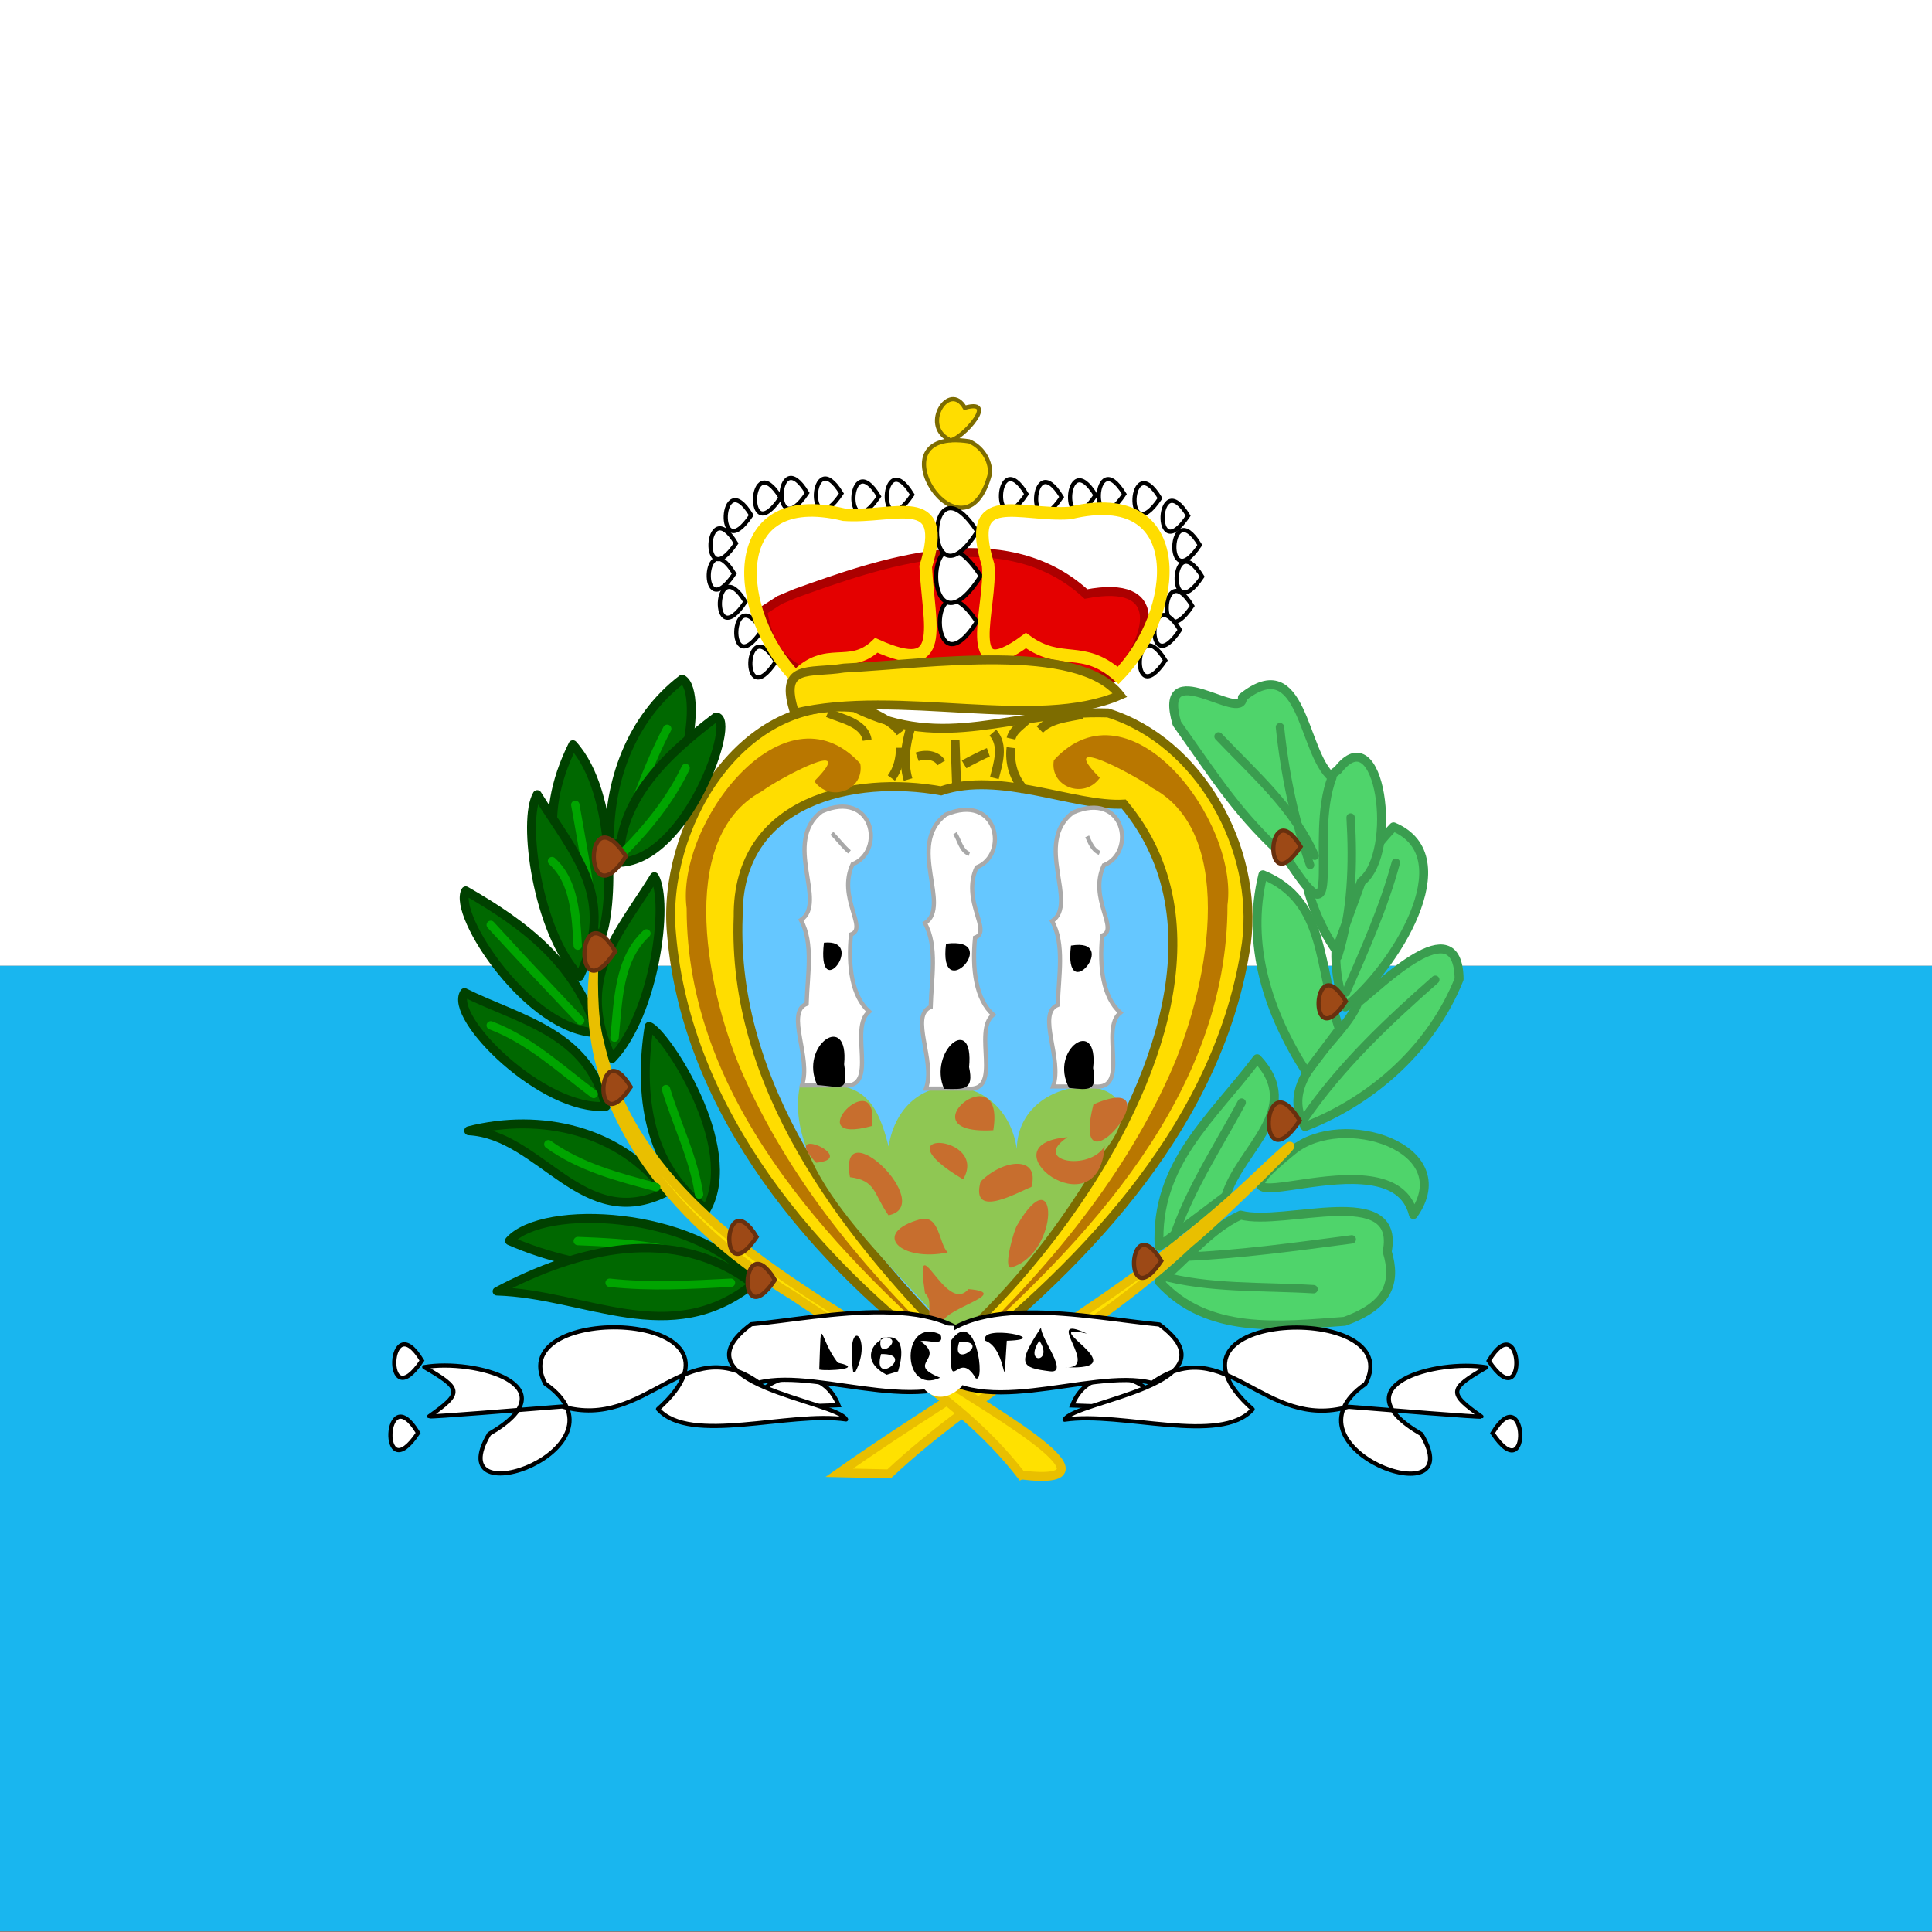 <?xml version="1.0" encoding="UTF-8" standalone="no"?><!DOCTYPE svg PUBLIC "-//W3C//DTD SVG 1.1//EN" "http://www.w3.org/Graphics/SVG/1.1/DTD/svg11.dtd"><svg xmlns="http://www.w3.org/2000/svg" height="64" id="svg600" version="1.1" viewBox="0 0 512 512.0" width="64"><rect x="0" y="0" width="512" height="512.0" fill="#808080" stroke="none"/><g id="flag" transform="translate(0,9.872266e-4)"><g id="g1073" style="fill-rule:evenodd;stroke-width:1pt" transform="matrix(0.512,0,0,0.853,0,2.6e-5)"><path d="m 0,300 c 333.333,0 666.667,0 1000,0 0,100 0,200 0,300 C 666.667,600 333.333,600 0,600 0,500 0,400 0,300 Z" id="rect1071" style="fill:#19b6ef"/><path d="m 0,-3.1e-5 c 333.333,0 666.667,0 1000,0 C 1000,100 1000,200 1000,300 666.667,300 333.333,300 0,300 0,200 0,100 0,-3.1e-5 Z" id="rect1072" style="fill:#FFF"/></g><g id="g910" transform="matrix(1.777,0,0,1.777,-581.23,-248.83)"><path d="m 469.46,343.7 c 20.101,-15.845 39.71,-36.703 43.505,-63.015 1.845,-14.132 -6.982,-30.066 -20.654,-34.335 -14.492,-0.452 -24.222,5.913 -37.76,-0.788 -17.367,-1.758 -28.785,18.232 -27.326,33.691 2.211,26.624 21.464,49.299 42.234,64.447 z" id="path630" style="fill:#FD0;fill-rule:evenodd;stroke:#7d6c00;stroke-width:1pt"/><g id="g892" style="stroke:#3a9d4f"><path d="m 527.7,290.2 c 7.147,-5.521 17.87,-22.346 7.206,-26.86 -6.69,6.955 -10.959,16.705 -7.206,26.86 z" id="path865" style="fill:#4fd46b;fill-rule:evenodd;stroke-width:1pt;stroke-linejoin:round"/><g id="g876"><path d="m 499.95,331.14 c 7.183,7.953 17.913,6.653 27.666,5.942 6.543,-2.36 7.738,-5.804 6.349,-10.401 2.035,-10.387 -15.346,-3.713 -21.866,-5.444 -4.735,2.196 -8.075,6.683 -12.149,9.902 z" id="path860" style="fill:#4fd46b;fill-rule:evenodd;stroke-width:1pt;stroke-linejoin:round"/><path d="m 499.95,325.89 c -0.606,-12.315 7.844,-19.001 14.616,-27.972 7.094,7.599 -2.542,13.411 -4.671,20.487 -3.315,2.495 -6.63,4.99 -9.945,7.485 z" id="path861" style="fill:#4fd46b;fill-rule:evenodd;stroke-width:1pt;stroke-linejoin:round"/><path d="m 519.87,311.59 c 7.408,-6.081 25.022,-0.391 18.001,9.57 -3.14,-12.895 -34.661,3.872 -18.001,-9.57 z" id="path862" style="fill:#4fd46b;fill-rule:evenodd;stroke-width:1pt;stroke-linejoin:round"/><path d="m 521.71,308.04 c 10.242,-3.97 18.959,-11.898 22.976,-21.998 -0.14,-10.902 -11.921,1.149 -15.097,3.506 -2.207,5.786 -12.203,11.094 -7.879,18.492 z" id="path863" style="fill:#4fd46b;fill-rule:evenodd;stroke-width:1pt;stroke-linejoin:round"/><path d="m 521.95,299.98 c -5.792,-8.94 -9.084,-19.182 -6.521,-29.491 9.502,3.91 8.162,13.699 11.409,23.014 -1.629,2.159 -3.259,4.318 -4.888,6.477 z" id="path864" style="fill:#4fd46b;fill-rule:evenodd;stroke-width:1pt;stroke-linejoin:round"/><path d="m 526.35,281.77 c -5.404,-7.822 -8.229,-21.043 0.245,-26.886 6.337,-8.268 9.117,12.374 3.498,16.651 -1.248,3.412 -2.496,6.823 -3.743,10.235 z" id="path866" style="fill:#4fd46b;fill-rule:evenodd;stroke-width:1pt;stroke-linejoin:round"/><path d="m 525.74,255.98 c -4.495,-3.717 -4.261,-19.189 -13.37,-11.935 0.114,3.939 -12.861,-6.767 -9.773,3.885 6.132,8.647 9.283,13.762 16.483,20.21 8.907,13.857 3.128,-3.038 6.66,-12.16 z" id="path867" style="fill:#4fd46b;fill-rule:evenodd;stroke-width:1pt;stroke-linejoin:round"/><path d="m 527.82,288.04 c 2.762,-6.326 5.627,-12.678 7.431,-19.357" id="path868" style="fill:none;stroke-width:1.25;stroke-linecap:round"/><path d="m 528.51,261.95 c 0.408,6.933 0.204,14.067 -1.901,20.739" id="path869" style="fill:none;stroke-width:1.25;stroke-linecap:round"/><path d="m 508.81,249.85 c 5.205,5.485 11.288,10.734 14.344,17.801" id="path870" style="fill:none;stroke-width:1.25;stroke-linecap:round"/><path d="m 517.97,248.47 c 0.727,6.989 2.169,13.93 4.493,20.567" id="path871" style="fill:none;stroke-width:1.25;stroke-linecap:round"/><path d="m 541.13,286.14 c -7.131,6.264 -14.13,12.882 -19.53,20.739" id="path872" style="fill:none;stroke-width:1.25;stroke-linecap:round"/><path d="m 528.68,324.86 c -8.268,1.078 -16.549,2.237 -24.887,2.593" id="path873" style="fill:none;stroke-width:1.25;stroke-linecap:round"/><path d="m 522.98,332.29 c -7.644,-0.468 -15.574,-0.024 -22.987,-2.074" id="path874" style="fill:none;stroke-width:1.25;stroke-linecap:round"/><path d="m 512.26,304.46 c -4.155,7.755 -9.354,15.317 -11.234,24.023" id="path875" style="fill:none;stroke-width:1.25;stroke-linecap:round"/></g></g><path d="m 469.34,340.23 c -16.751,-16.815 -33.138,-38.577 -32.169,-63.477 -0.167,-17.537 17.497,-21.11 30.247,-18.783 8.777,-2.99 19.872,2.389 27.268,1.976 14.779,17.646 4.42,42.625 -6.924,59.162 -5.276,7.734 -11.434,14.885 -18.423,21.122 z" id="path608" style="fill:#65c7ff;fill-rule:evenodd;stroke:#7d6c00;stroke-width:1pt"/><path d="m 469.47,339.61 c -8.656,-10.751 -25.754,-24.314 -23.105,-37.616 8.32,-0.93 11.219,0.825 13.236,9.008 2.059,-12.467 17.387,-11.462 19.119,0.368 0.237,-12.907 23.68,-11.959 12.709,0.714 -5.893,10.195 -13.17,19.656 -21.959,27.526 z" id="path609" style="fill:#8fc753;fill-rule:evenodd"/><path d="m 442.793,238.689 c -5.412,8.102 -4.734,-7.826 0,0 z" id="path575" style="fill:#FFF;fill-rule:evenodd;stroke:#000;stroke-width:0.625"/><path d="m 440.697,234.06 c -5.412,8.102 -4.734,-7.826 0,0 z" id="path576" style="fill:#FFF;fill-rule:evenodd;stroke:#000;stroke-width:0.625"/><path d="m 438.251,229.78 c -5.412,8.102 -4.734,-7.826 0,0 z" id="path577" style="fill:#FFF;fill-rule:evenodd;stroke:#000;stroke-width:0.625"/><path d="m 436.592,225.588 c -5.412,8.102 -4.734,-7.826 0,0 z" id="path578" style="fill:#FFF;fill-rule:evenodd;stroke:#000;stroke-width:0.625"/><path d="m 436.854,221.047 c -5.412,8.102 -4.734,-7.826 0,0 z" id="path579" style="fill:#FFF;fill-rule:evenodd;stroke:#000;stroke-width:0.625"/><path d="m 447.457,213.536 c -5.412,8.102 -4.734,-7.826 0,0 z" id="path580" style="fill:#FFF;fill-rule:evenodd;stroke:#000;stroke-width:0.625"/><path d="m 443.491,214.235 c -5.412,8.102 -4.734,-7.826 0,0 z" id="path581" style="fill:#FFF;fill-rule:evenodd;stroke:#000;stroke-width:0.625"/><path d="m 439.125,216.855 c -5.412,8.102 -4.734,-7.826 0,0 z" id="path582" style="fill:#FFF;fill-rule:evenodd;stroke:#000;stroke-width:0.625"/><path d="m 452.574,213.623 c -5.412,8.102 -4.734,-7.826 0,0 z" id="path583" style="fill:#FFF;fill-rule:evenodd;stroke:#000;stroke-width:0.625"/><path d="m 458.164,214.06 c -5.412,8.102 -4.734,-7.826 0,0 z" id="path584" style="fill:#FFF;fill-rule:evenodd;stroke:#000;stroke-width:0.625"/><path d="m 463.142,213.798 c -5.412,8.102 -4.734,-7.826 0,0 z" id="path585" style="fill:#FFF;fill-rule:evenodd;stroke:#000;stroke-width:0.625"/><path d="m 474.746,210.592 c -3.765,14.748 -18.211,-7.009 -3.147,-4.748 1.872,0.767 3.178,2.719 3.147,4.748 z" id="path586" style="fill:#FD0;fill-rule:evenodd;stroke:#7d6c00;stroke-width:0.625"/><path d="m 480.172,213.711 c -5.412,8.102 -4.734,-7.826 0,0 z" id="path587" style="fill:#FFF;fill-rule:evenodd;stroke:#000;stroke-width:0.625"/><path d="m 485.413,214.147 c -5.412,8.102 -4.734,-7.826 0,0 z" id="path588" style="fill:#FFF;fill-rule:evenodd;stroke:#000;stroke-width:0.625"/><path d="m 490.478,213.885 c -5.412,8.102 -4.734,-7.826 0,0 z" id="path589" style="fill:#FFF;fill-rule:evenodd;stroke:#000;stroke-width:0.625"/><path d="m 494.757,213.711 c -5.412,8.102 -4.734,-7.826 0,0 z" id="path590" style="fill:#FFF;fill-rule:evenodd;stroke:#000;stroke-width:0.625"/><path d="m 500.085,214.322 c -5.412,8.102 -4.734,-7.826 0,0 z" id="path591" style="fill:#FFF;fill-rule:evenodd;stroke:#000;stroke-width:0.625"/><path d="m 504.277,216.942 c -5.412,8.102 -4.734,-7.826 0,0 z" id="path592" style="fill:#FFF;fill-rule:evenodd;stroke:#000;stroke-width:0.625"/><path d="m 440.85,231.12 c 1.569,10.235 9.022,10.788 17.358,9.888 11.78,0 23.559,0 35.339,0 5.195,-5.926 7.487,-14.697 -4.506,-12.392 -12.313,-11.294 -31.002,-4.508 -43.262,-0.125 l -2.412,1.009 z" id="path605" style="fill:#e40000;fill-rule:evenodd;stroke:#ac0000;stroke-width:1pt"/><path d="m 506.024,221.309 c -5.412,8.102 -4.734,-7.826 0,0 z" id="path593" style="fill:#FFF;fill-rule:evenodd;stroke:#000;stroke-width:0.625"/><path d="m 506.373,226.025 c -5.412,8.102 -4.734,-7.826 0,0 z" id="path594" style="fill:#FFF;fill-rule:evenodd;stroke:#000;stroke-width:0.625"/><path d="m 504.888,230.392 c -5.412,8.102 -4.734,-7.826 0,0 z" id="path595" style="fill:#FFF;fill-rule:evenodd;stroke:#000;stroke-width:0.625"/><path d="m 503.054,233.972 c -5.412,8.102 -4.734,-7.826 0,0 z" id="path596" style="fill:#FFF;fill-rule:evenodd;stroke:#000;stroke-width:0.625"/><path d="m 500.871,238.514 c -5.412,8.102 -4.734,-7.826 0,0 z" id="path597" style="fill:#FFF;fill-rule:evenodd;stroke:#000;stroke-width:0.625"/><path d="m 472.76,232.757 c -7.332,11.448 -7.395,-11.195 0,0 z" id="path598" style="fill:#FFF;fill-rule:evenodd;stroke:#000;stroke-width:0.625"/><path d="m 473.348,225.926 c -8.841,13.804 -8.917,-13.499 0,0 z" id="path599" style="fill:#FFF;fill-rule:evenodd;stroke:#000;stroke-width:0.625"/><path d="m 472.831,219.292 c -7.979,12.458 -8.047,-12.182 0,0 z" id="path600" style="fill:#FFF;fill-rule:evenodd;stroke:#000;stroke-width:0.625"/><path d="m 468.51,205.52 c -4.023,-2.157 0.128,-8.715 2.461,-4.684 5.651,-1.59 -1.704,6.01 -2.461,4.684 z" id="path602" style="fill:#FD0;fill-rule:evenodd;stroke:#7d6c00;stroke-width:0.625"/><path d="m 445.74,241.01 c -9.139,-9.305 -10.935,-28.606 7.203,-24.224 7.491,0.543 15.787,-3.829 12.194,7.747 0.484,9.044 3.283,16.539 -7.356,11.735 -4.092,3.852 -7.39,-0.111 -12.041,4.741 z" id="path603" style="fill:none;stroke:#FD0;stroke-width:1.875"/><path d="m 493.84,240.76 c 9.139,-9.305 10.935,-28.606 -7.203,-24.224 -7.491,0.543 -15.787,-3.829 -12.194,7.747 0.624,6.141 -4.374,18.645 5.639,11.271 5.33,3.896 8.377,0.473 13.758,5.206 z" id="path604" style="fill:none;stroke:#FD0;stroke-width:1.875"/><path d="m 445.61,246.39 c 15.467,-3.721 36.196,2.72 48.505,-2.692 -6.296,-8.031 -28.461,-4.66 -41.179,-4.036 -5.193,0.844 -9.787,-0.802 -7.326,6.728 z" id="path606" style="fill:#FD0;fill-rule:evenodd;stroke:#7d6c00;stroke-width:1pt"/><path d="m 467.69,337.79 c -1.226,-2.416 10.986,-4.881 3.823,-5.518 -3.421,4.09 -8.138,-10.253 -6.483,0.607 1.694,1.53 -0.894,4.296 2.66,4.911 z" id="path610" style="fill:#c76e2e;fill-rule:evenodd"/><path d="m 468.42,326.81 c -6.996,1.465 -11.582,-2.88 -4.044,-4.964 2.87,-0.649 2.702,3.627 4.044,4.964 z" id="path611" style="fill:#c76e2e;fill-rule:evenodd"/><path d="m 459.68,359.83 c 13.643,-12.812 30.931,-21.335 44.603,-34.291 6.52,-5.307 24.404,-23.56 9.218,-9.165 -18.353,17.233 -40.814,28.898 -61.259,43.29 2.479,0.055 4.959,0.111 7.438,0.166 z" id="path613" style="fill:#ffe100;fill-rule:evenodd;stroke:#e9bf00;stroke-width:1pt"/><path d="m 500.28,328.07 c -5.793,8.673 -5.067,-8.377 0,0 z" id="path617" style="fill:#9d4916;fill-rule:evenodd;stroke:#68300e;stroke-width:0.625"/><path d="m 520.92,307.14 c -6.566,9.829 -5.743,-9.494 0,0 z" id="path618" style="fill:#9d4916;fill-rule:evenodd;stroke:#68300e;stroke-width:0.625"/><path d="m 527.803,289.363 c -5.793,8.673 -5.067,-8.377 0,0 z" id="path619" style="fill:#9d4916;fill-rule:evenodd;stroke:#68300e;stroke-width:0.625"/><path d="m 521.06,266.29 c -5.793,8.673 -5.067,-8.377 0,0 z" id="path620" style="fill:#9d4916;fill-rule:evenodd;stroke:#68300e;stroke-width:0.625"/><path d="m 446.68,301.9 c 1.467,-4.083 -2.514,-10.884 0.699,-12.169 0.111,-4.206 1.052,-9.058 -0.853,-12.492 3.998,-2.635 -2.838,-11.642 3.083,-16.184 7.734,-3.375 9.521,5.925 4.624,7.861 -2.308,4.964 2.358,9.557 -0.236,10.474 -0.473,4.744 0.142,9.215 2.703,11.501 -3.089,2.421 1.501,11.541 -3.832,11.009 -2.062,0 -4.125,0 -6.187,0 z" id="path631" style="fill:#FFF;fill-rule:evenodd;stroke:#a9a9a9;stroke-width:0.625"/><path d="m 484.14,302.06 c 1.467,-4.083 -2.514,-10.884 0.699,-12.169 0.111,-4.206 1.052,-9.058 -0.853,-12.492 3.998,-2.635 -2.838,-11.642 3.083,-16.184 7.734,-3.375 9.521,5.925 4.624,7.861 -2.308,4.964 2.358,9.557 -0.236,10.474 -0.473,4.744 0.142,9.215 2.703,11.501 -3.089,2.421 1.501,11.541 -3.832,11.009 -2.062,0 -4.125,0 -6.187,0 z" id="path632" style="fill:#FFF;fill-rule:evenodd;stroke:#a9a9a9;stroke-width:0.625"/><path d="m 465.18,302.37 c 1.467,-4.083 -2.514,-10.884 0.699,-12.169 0.111,-4.206 1.052,-9.058 -0.853,-12.492 3.998,-2.635 -2.838,-11.642 3.083,-16.184 7.734,-3.375 9.521,5.925 4.624,7.861 -2.308,4.964 2.358,9.557 -0.236,10.474 -0.473,4.744 0.142,9.215 2.703,11.501 -3.089,2.421 1.501,11.541 -3.832,11.009 -2.062,0 -4.125,0 -6.187,0 z" id="path633" style="fill:#FFF;fill-rule:evenodd;stroke:#a9a9a9;stroke-width:0.625"/><path d="m 448.96,301.84 c -2.764,-5.871 4.781,-11.143 4.014,-3.092 0.641,4.351 -0.387,3.34 -4.014,3.092 z" id="path624" style="fill-rule:evenodd;stroke-width:1pt"/><path d="m 467.88,302.41 c -2.422,-5.574 4.507,-11.434 3.727,-3.236 0.764,3.532 -0.816,3.289 -3.727,3.236 z" id="path625" style="fill-rule:evenodd;stroke-width:1pt"/><path d="m 486.52,302.27 c -3.065,-5.73 4.461,-10.842 3.584,-2.949 0.685,3.508 -0.636,3.266 -3.584,2.949 z" id="path626" style="fill-rule:evenodd;stroke-width:1pt"/><path d="m 449.96,280.62 c 6.452,-0.666 -1.1,9.489 0,0 z" id="rect627" style="fill-rule:evenodd;stroke-width:1pt"/><path d="m 468.17,280.77 c 8.579,-1.113 -1.2,9.525 0,0 z" id="rect628" style="fill-rule:evenodd;stroke-width:1pt"/><path d="m 486.8,281.05 c 7.529,-1.28 -1.153,9.46 0,0 z" id="rect629" style="fill-rule:evenodd;stroke-width:1pt"/><path d="m 451.15,264.3 c 0.9,0.893 1.645,1.952 2.62,2.774" id="path644" style="fill:none;stroke:#a8a8a8;stroke-width:0.625"/><path d="m 469.49,264.3 c 0.675,0.943 0.873,2.619 2.158,3.082" id="path645" style="fill:none;stroke:#a8a8a8;stroke-width:0.625"/><path d="m 489.22,264.76 c 0.412,0.921 0.827,2.043 1.85,2.466" id="path646" style="fill:none;stroke:#a8a8a8;stroke-width:0.625"/><path d="m 448.53,256.53 c 6.83,-6.89 -5.38,-0.343 -7.841,1.514 -13.041,7.008 -8.14,30.655 -2.463,42.984 7.327,16.196 19.106,29.934 31.984,41.997 -19.849,-17.317 -40.729,-39.54 -40.723,-67.514 -1.68,-12.504 14.501,-34.02 25.895,-21.609 0.672,3.99 -4.534,5.9 -6.852,2.628 z" id="path656" style="fill:#b97700;fill-rule:evenodd"/><path d="m 450.54,246.34 c 1.943,0.855 5.454,1.44 5.872,4.065" id="path658" style="fill:none;stroke:#7d6c00;stroke-width:1pt"/><path d="m 456.41,245.89 c 1.764,0.914 3.746,1.723 4.968,3.387" id="path659" style="fill:none;stroke:#7d6c00;stroke-width:1pt"/><path d="m 488.48,246.57 c -2.148,0.468 -4.652,0.607 -6.324,2.258" id="path660" style="fill:none;stroke:#7d6c00;stroke-width:1pt"/><path d="m 480.57,247.02 c -0.865,1.024 -2.375,1.736 -2.71,3.161" id="path661" style="fill:none;stroke:#7d6c00;stroke-width:1pt"/><path d="m 479.9,257.86 c -1.612,-1.654 -2.309,-4.057 -2.033,-6.324" id="path662" style="fill:none;stroke:#7d6c00;stroke-width:1pt"/><path d="m 460.02,256.06 c 0.963,-1.289 1.348,-2.931 1.355,-4.517" id="path663" style="fill:none;stroke:#7d6c00;stroke-width:1pt"/><path d="m 469.51,250.41 c 0.075,2.183 0.151,4.366 0.226,6.549" id="path664" style="fill:none;stroke:#7d6c00;stroke-width:1pt"/><path d="m 475.38,256.06 c 0.53,-2.117 1.484,-4.854 -0.226,-6.775" id="path665" style="fill:none;stroke:#7d6c00;stroke-width:1pt"/><path d="m 462.96,248.38 c -0.814,2.528 -1.215,5.301 -0.451,7.904" id="path666" style="fill:none;stroke:#7d6c00;stroke-width:1pt"/><path d="m 474.48,252.22 c -0.461,0.16 -2.87,1.365 -3.614,1.807" id="path667" style="fill:none;stroke:#7d6c00;stroke-width:1pt"/><path d="m 463.86,252.89 c 1.212,-0.441 2.859,-0.298 3.613,0.904" id="path668" style="fill:none;stroke:#7d6c00;stroke-width:1pt"/><path d="m 459.59,321.27 c 7.292,-1.468 -7.597,-15.943 -5.746,-5.688 3.915,0.502 3.457,2.421 5.746,5.688 z" id="path627" style="fill:#c76e2e;fill-rule:evenodd"/><path d="m 457.11,307.95 c 1.227,-9.783 -11.336,3.121 0,0 z" id="path628" style="fill:#c76e2e;fill-rule:evenodd"/><path d="m 448.8,313.43 c -5.681,-6.022 6.726,-0.651 0,0 z" id="path629" style="fill:#c76e2e;fill-rule:evenodd"/><path d="m 470.72,315.91 c 3.965,-6.743 -12.986,-7.737 0,0 z" id="path634" style="fill:#c76e2e;fill-rule:evenodd"/><path d="m 473.32,316.25 c 3.357,-3.397 8.884,-3.955 7.584,0.793 -1.808,0.646 -9.163,5.013 -7.584,-0.793 z" id="path635" style="fill:#c76e2e;fill-rule:evenodd"/><path d="m 475.22,308.58 c 1.923,-11.807 -13.716,0.812 0,0 z" id="path636" style="fill:#c76e2e;fill-rule:evenodd"/><path d="m 490.16,304.72 c -3.811,14.92 13.049,-5.568 0,0 z" id="path637" style="fill:#c76e2e;fill-rule:evenodd"/><path d="m 491.1,256.03 c -6.83,-6.89 5.38,-0.343 7.841,1.514 13.041,7.008 8.14,30.655 2.463,42.984 -7.327,16.196 -19.106,29.934 -31.984,41.997 19.849,-17.317 40.729,-39.54 40.723,-67.514 1.68,-12.504 -14.501,-34.02 -25.895,-21.609 -0.672,3.99 4.534,5.9 6.852,2.628 z" id="path742" style="fill:#b97700;fill-rule:evenodd"/><path d="m 491.83,310.95 c -2.284,3.836 -11.004,2.278 -5.536,-1.327 -12.726,1.006 4.622,14.386 5.536,1.327 z" id="path638" style="fill:#c76e2e;fill-rule:evenodd"/><path d="m 477.87,329.06 c 7.37,-2.155 7.066,-16.82 0.923,-6.344 -0.423,0.532 -2.179,6.515 -0.923,6.344 z" id="path639" style="fill:#c76e2e;fill-rule:evenodd"/><path d="m 439.02,330.6 c -8.386,-9.848 -30.828,-11.178 -35.946,-5.537 11.512,5.034 23.57,4.829 35.946,5.537 z" id="path745" style="fill:#006800;fill-rule:evenodd;stroke:#004100;stroke-width:1pt;stroke-linejoin:round"/><path d="m 413.25,325.11 c 7.341,0.271 15.028,0.776 21.75,4.02" id="path839" style="fill:none;stroke:#00a400;stroke-width:1.25;stroke-linecap:round"/><path d="m 439.38,331.51 c -12.301,9.869 -24.961,1.473 -38.2,1.096 12.002,-6.354 26.378,-10.111 38.2,-1.096 z" id="path744" style="fill:#006800;fill-rule:evenodd;stroke:#004100;stroke-width:1.25;stroke-linejoin:round"/><path d="m 426.41,317.8 c -12.426,6.243 -18.647,-8.591 -29.426,-9.139 10.663,-2.724 22.692,-0.109 29.426,9.139 z" id="path746" style="fill:#006800;fill-rule:evenodd;stroke:#004100;stroke-width:1pt;stroke-linejoin:round"/><path d="m 417.45,305.01 c -9.331,0.801 -23.585,-13.281 -21.088,-16.952 8.102,4.066 18.387,5.855 21.088,16.952 z" id="path747" style="fill:#006800;fill-rule:evenodd;stroke:#004100;stroke-width:1pt;stroke-linejoin:round"/><path d="m 432.44,320.36 c 5.169,-9.303 -6.119,-26.264 -8.548,-27.266 -1.581,9.956 -0.278,20.888 8.548,27.266 z" id="path748" style="fill:#006800;fill-rule:evenodd;stroke:#004100;stroke-width:1pt;stroke-linejoin:round"/><path d="m 418.36,297.88 c 6.323,-6.62 8.55,-23.344 6.311,-27.099 -5.473,8.808 -11.971,15.245 -6.311,27.099 z" id="path749" style="fill:#006800;fill-rule:evenodd;stroke:#004100;stroke-width:1pt;stroke-linejoin:round"/><path d="m 412.52,251.09 c 6.597,7.308 5.968,24.927 4.118,28.927 -7.076,-8.984 -9.723,-17.59 -4.118,-28.927 z" id="path752" style="fill:#006800;fill-rule:evenodd;stroke:#004100;stroke-width:1pt;stroke-linejoin:round"/><path d="m 418,266.08 c 11.329,-1.824 14.281,-23.04 10.815,-24.759 -7.658,5.849 -11.069,15.346 -10.815,24.759 z" id="path755" style="fill:#006800;fill-rule:evenodd;stroke:#004100;stroke-width:1pt;stroke-linejoin:round"/><path d="m 420.19,264.07 c 1.973,-5.172 3.797,-10.455 6.397,-15.353" id="path848" style="fill:none;stroke:#00a400;stroke-width:1.25;stroke-linecap:round"/><path d="m 415.44,275.95 c -0.6,-5.337 -1.637,-10.614 -2.558,-15.902" id="path846" style="fill:none;stroke:#00a400;stroke-width:1.25;stroke-linecap:round"/><path d="m 416.17,294.04 c -10.12,-0.118 -21.658,-17.635 -19.626,-21.156 8.594,4.942 16.492,10.749 19.626,21.156 z" id="path750" style="fill:#006800;fill-rule:evenodd;stroke:#004100;stroke-width:1pt;stroke-linejoin:round"/><path d="m 413.51,285.63 c -6.323,-6.62 -8.55,-23.344 -6.311,-27.099 5.473,8.808 11.971,15.245 6.311,27.099 z" id="path751" style="fill:#006800;fill-rule:evenodd;stroke:#004100;stroke-width:1pt;stroke-linejoin:round"/><path d="m 419.46,268.64 c 10.13,-0.321 17.526,-21.533 14.429,-21.687 -6.982,5.303 -14.619,12.092 -14.429,21.687 z" id="path753" style="fill:#006800;fill-rule:evenodd;stroke:#004100;stroke-width:1pt;stroke-linejoin:round"/><path d="m 420.19,266.99 c 3.622,-3.663 6.91,-7.759 9.139,-12.429" id="path847" style="fill:none;stroke:#00a400;stroke-width:1.25;stroke-linecap:round"/><g id="g768" style="fill-rule:evenodd"><path d="m 479.36,359.99 c 17.495,2.127 -8.326,-11.611 -13.793,-15.835 -19.311,-12.329 -43.769,-24.398 -49.123,-48.894 -2.035,-7.188 0.456,-25.679 -0.967,-8.684 -1.331,20.337 13.546,36.754 29.872,46.678 11.925,8.075 25.015,15.161 34.01,26.735 z" id="path612" style="fill:#ffe100;stroke:#e9bf00;stroke-width:1pt"/><path d="m 420.44,267.72 c -6.371,9.947 -6.425,-9.727 0,0 z" id="path601" style="fill:#9d4916;stroke:#68300e;stroke-width:0.625"/><path d="m 418.86,281.91 c -6.566,9.829 -5.743,-9.494 0,0 z" id="path607" style="fill:#9d4916;stroke:#68300e;stroke-width:0.625"/><path d="m 421.15,302.13 c -5.793,8.673 -5.067,-8.377 0,0 z" id="path614" style="fill:#9d4916;stroke:#68300e;stroke-width:0.625"/><path d="m 439.927,324.49 c -5.793,8.673 -5.067,-8.377 0,0 z" id="path615" style="fill:#9d4916;stroke:#68300e;stroke-width:0.625"/><path d="m 442.65,330.904 c -5.793,8.673 -5.067,-8.377 0,0 z" id="path616" style="fill:#9d4916;stroke:#68300e;stroke-width:0.625"/></g><g id="g800"><g id="g674" style="fill:#FFF;fill-rule:evenodd"><g id="g650" style="stroke:#000;stroke-width:0.625"><path d="m 452.13,349.59 c -3.869,-9.852 -19.986,0.705 -5.707,0.201 l 2.853,-0.1 z" id="path649"/><path d="m 390.36,343.91 c 7.404,-1.273 22.218,2.707 9.679,9.963 -7.667,12.873 21.972,1.981 8.354,-7.492 -6.59,-12.31 33.611,-11.148 16.824,3.784 4.796,5.397 19.543,0.274 28.045,1.55 -1.365,-2.797 -26.204,-5.249 -14.142,-14.196 10.306,-0.91 30.483,-5.659 34.996,5.414 -6.953,9.768 -24.619,0.887 -33.887,3.303 -10.951,-7.811 -16.688,7.201 -29.303,3.55 -5.587,0.452 -19.698,1.6 -19.834,1.469 5.01,-3.538 4.86,-4.104 -0.734,-7.346 z" id="path640" style="stroke-linejoin:round"/><path d="m 390.012,342.939 c -5.872,8.791 -5.136,-8.492 0,0 z" id="path643"/><path d="m 389.44,353.72 c -5.872,8.791 -5.136,-8.491 0,0 z" id="path647"/></g><g id="g655" style="stroke:#000;stroke-width:0.625" transform="matrix(-1,0,0,1,939.11,0.039)"><path d="m 452.13,349.59 c -3.869,-9.852 -19.986,0.705 -5.707,0.201 l 2.853,-0.1 z" id="path669"/><path d="m 390.36,343.91 c 7.404,-1.273 22.218,2.707 9.679,9.963 -7.667,12.873 21.972,1.981 8.354,-7.492 -6.59,-12.31 33.611,-11.148 16.824,3.784 4.796,5.397 19.543,0.274 28.045,1.55 -1.365,-2.797 -26.204,-5.249 -14.142,-14.196 10.306,-0.91 30.483,-5.659 34.996,5.414 -6.953,9.768 -24.619,0.887 -33.887,3.303 -10.951,-7.811 -16.688,7.201 -29.303,3.55 -5.587,0.452 -19.698,1.6 -19.834,1.469 5.01,-3.538 4.86,-4.104 -0.734,-7.346 z" id="path670" style="stroke-linejoin:round"/><path d="m 390.012,342.939 c -5.872,8.791 -5.136,-8.492 0,0 z" id="path671"/><path d="m 389.44,353.72 c -5.872,8.791 -5.136,-8.491 0,0 z" id="path672"/></g><path d="m 469.41,337.77 c -10.448,-1.088 -5.73,15.78 1.224,8.918 -1.659,-2.608 -1.327,-5.976 -1.224,-8.918 z" id="path673"/></g><g font-size="9px" font-weight="bold" id="g775" style="font-weight:bold;font-size:9px;font-family:'Trebuchet MS';fill:#000"><path d="m 449.264,344.274 c 0.315,-9.134 -0.037,-4.529 2.773,-1.015 4.213,0.908 -1.635,1.289 -2.773,1.015 z" id="text692"/><path d="m 454.321,344.622 c -1.221,-8.868 3.09,-5.297 0.328,0 z" id="text703"/><path d="m 459.306,345.056 c -7.14,-3.718 4.669,-10.212 1.714,-0.514 z m -0.826,-5.519 c -0.893,4.018 4.206,-0.441 0,0 z m 0,2.434 c -1.469,5.067 5.377,-0.142 0,0 z" id="text708"/><path d="m 464.382,340.067 c 3.87,2.706 -2.43,3.278 2.918,5.423 -5.9,2.742 -5.875,-9.238 0.048,-6.438 0.698,1.948 -2.059,0.643 -2.966,1.015 z" id="text717"/><path d="m 472.598,345.577 c -2.736,-4.781 -4.038,3.671 -3.63,-5.705 3.723,-5.058 5.126,6.606 3.63,5.705 z m -2.443,-5.445 c -1.5,4.351 5.107,-0.203 0,0 z" id="text722"/><path d="m 477.23,339.98 c -0.667,9.745 0.332,1.318 -3.19,0 -1.09,-2.582 10.446,-0.227 3.19,0 z" id="text727"/><path d="m 483.663,344.535 c -4.327,-0.541 -4.962,-1.026 -1.327,-6.526 -0.042,1.666 4.242,6.917 1.327,6.526 z m -1.578,-4.557 c -2.435,3.65 2.225,3.286 0,0 z" id="text732"/><path d="m 485.848,343.918 c 5.731,0.519 -3.659,-8.272 3.332,-5.006 -8.101,-1.893 8.164,5.652 -3.332,5.006 z" id="text737"/></g></g><path d="m 418,331.33 c 6.011,0.661 12.074,0.305 18.095,-10e-4" id="path838" style="fill:none;stroke:#00a400;stroke-width:1.25;stroke-linecap:round"/><path d="m 408.86,310.67 c 4.736,3.412 10.512,4.952 16.084,6.396" id="path840" style="fill:none;stroke:#00a400;stroke-width:1.25;stroke-linecap:round"/><path d="m 431.34,318.17 c -0.809,-5.499 -3.342,-10.456 -4.934,-15.719" id="path841" style="fill:none;stroke:#00a400;stroke-width:1.25;stroke-linecap:round"/><path d="m 400.27,292.94 c 5.878,2.23 10.414,6.54 15.353,10.234" id="path842" style="fill:none;stroke:#00a400;stroke-width:1.25;stroke-linecap:round"/><path d="m 418.73,294.77 c 0.567,-5.332 0.492,-11.601 4.753,-15.537" id="path843" style="fill:none;stroke:#00a400;stroke-width:1.25;stroke-linecap:round"/><path d="m 400.27,277.96 c 4.38,4.814 8.874,9.524 13.343,14.256" id="path844" style="fill:none;stroke:#00a400;stroke-width:1.25;stroke-linecap:round"/><path d="m 409.41,268.45 c 3.43,3.112 3.571,8.308 3.839,12.61" id="path845" style="fill:none;stroke:#00a400;stroke-width:1.25;stroke-linecap:round"/></g></g></svg>